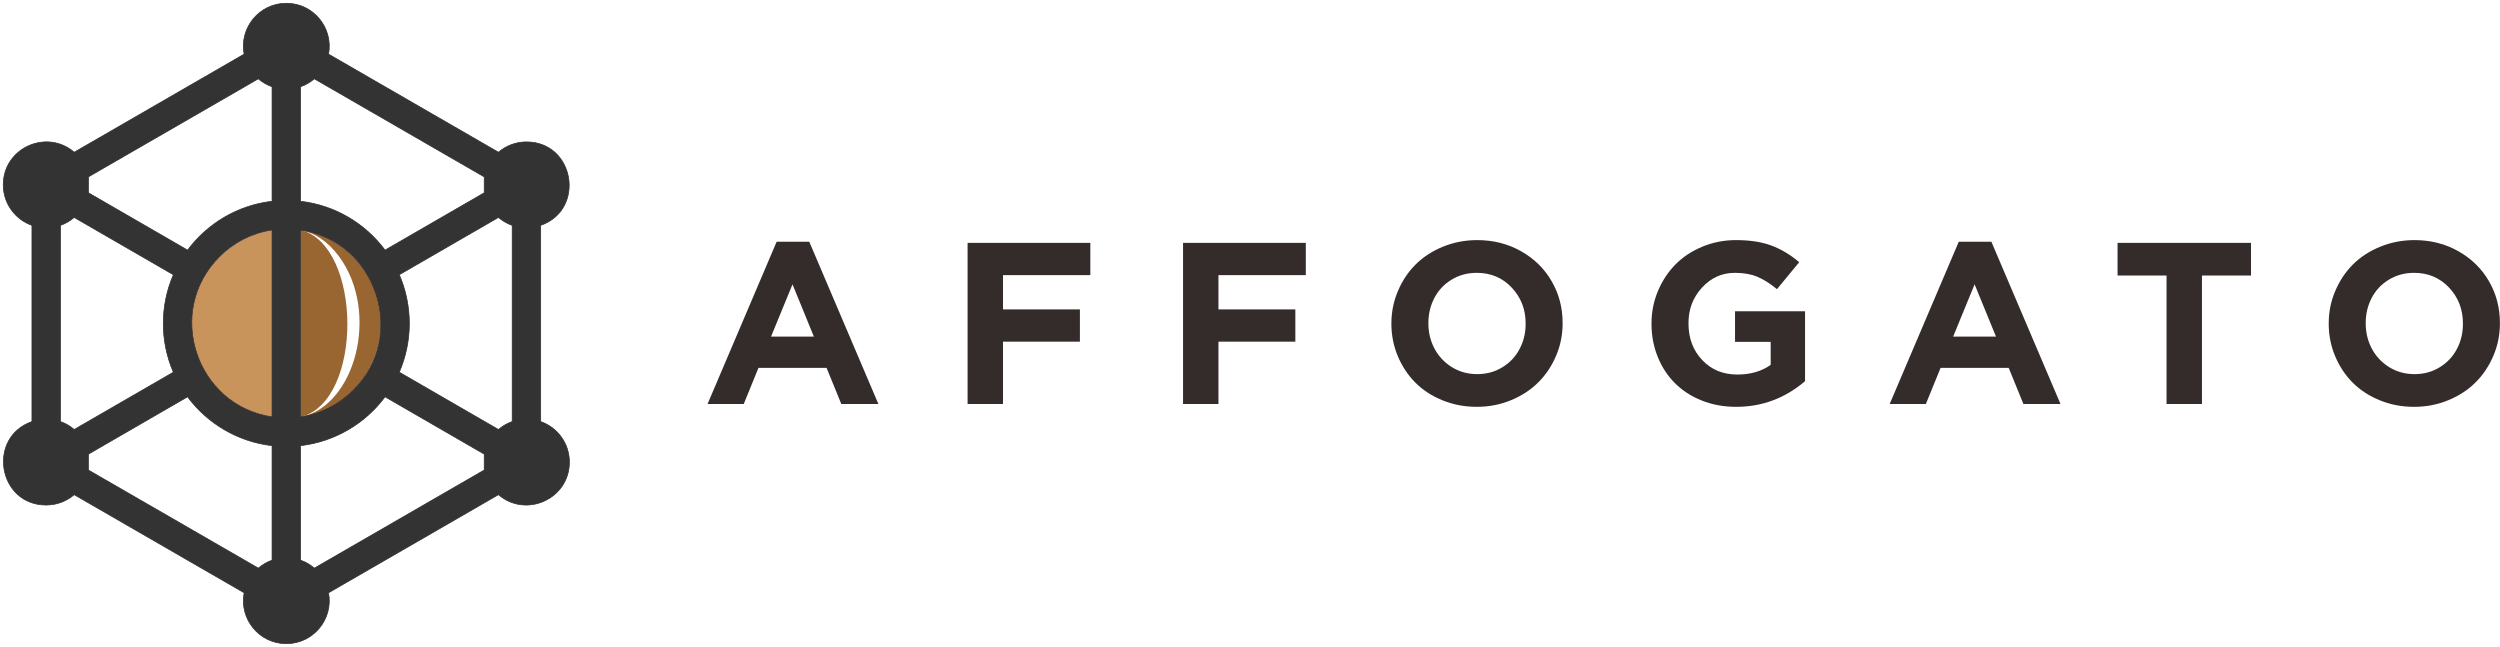<svg width="769" height="199" viewBox="0 0 769 199" fill="none" xmlns="http://www.w3.org/2000/svg">
<path fill-rule="evenodd" clip-rule="evenodd" d="M217.64 124.28L238.898 74.355H248.93L270.198 124.28H258.784L254.254 113.15H233.306L228.771 124.28H217.64ZM237.174 103.532H250.344L243.775 87.456L237.174 103.532ZM297.631 124.28V74.697H335.385V84.624H308.525V95.161H332.179V105.088H308.525V124.28H297.631ZM363.905 124.28V74.697H401.665V84.624H374.8V95.161H398.449V105.088H374.8V124.28H363.905ZM464.797 123.098C461.491 124.469 457.975 125.142 454.244 125.142C450.518 125.142 447.002 124.48 443.718 123.135C440.438 121.8 437.648 119.987 435.362 117.69C433.081 115.404 431.289 112.687 429.965 109.55C428.656 106.412 427.994 103.107 427.994 99.628V99.481C427.994 96.001 428.656 92.696 429.991 89.543C431.31 86.405 433.128 83.678 435.43 81.365C437.748 79.064 440.543 77.23 443.833 75.889C447.128 74.544 450.644 73.856 454.386 73.856C459.368 73.856 463.866 75.001 467.903 77.293C471.939 79.573 475.076 82.653 477.304 86.531C479.554 90.415 480.662 94.693 480.662 99.349V99.481C480.662 102.965 480 106.276 478.655 109.434C477.32 112.571 475.502 115.299 473.189 117.606C470.882 119.913 468.092 121.742 464.797 123.098ZM446.634 112.96C448.947 114.374 451.532 115.083 454.386 115.083C457.245 115.083 459.815 114.39 462.106 112.987C464.408 111.594 466.179 109.723 467.414 107.363C468.67 105.02 469.285 102.429 469.285 99.628V99.481C469.285 95.176 467.866 91.503 465.017 88.471C462.164 85.438 458.58 83.925 454.244 83.925C451.39 83.925 448.815 84.624 446.54 86.001C444.248 87.383 442.488 89.249 441.237 91.598C440.002 93.957 439.372 96.532 439.372 99.349V99.481C439.372 102.303 440.007 104.888 441.274 107.274C442.551 109.644 444.333 111.531 446.634 112.96V112.96ZM534.035 125.142C530.23 125.142 526.72 124.501 523.472 123.203C520.235 121.921 517.491 120.134 515.232 117.879C512.967 115.63 511.196 112.929 509.919 109.77C508.647 106.622 508 103.249 508 99.628V99.481C508 96.001 508.657 92.696 509.971 89.543C511.29 86.405 513.088 83.678 515.347 81.365C517.618 79.064 520.377 77.23 523.614 75.889C526.846 74.544 530.304 73.856 533.972 73.856C538.26 73.856 541.881 74.413 544.861 75.522C547.83 76.63 550.7 78.328 553.438 80.645L546.595 88.944C544.488 87.209 542.486 85.943 540.557 85.139C538.639 84.324 536.326 83.925 533.62 83.925C529.679 83.925 526.326 85.438 523.54 88.46C520.771 91.482 519.378 95.103 519.378 99.349V99.481C519.378 104.026 520.781 107.789 523.603 110.753C526.41 113.728 530.01 115.21 534.387 115.21C538.434 115.21 541.855 114.222 544.661 112.24V105.156H533.694V95.749H555.23V117.254C549.055 122.52 541.992 125.142 534.035 125.142V125.142ZM581.259 124.28L602.517 74.355H612.549L633.817 124.28H622.408L617.873 113.15H596.925L592.39 124.28H581.259ZM600.793 103.532H613.963L607.389 87.456L600.793 103.532ZM666.427 124.28V84.755H651.36V74.697H692.409V84.755H677.326V124.28H666.427ZM753.113 123.098C749.812 124.469 746.291 125.142 742.56 125.142C738.834 125.142 735.313 124.48 732.034 123.135C728.754 121.8 725.969 119.987 723.678 117.69C721.397 115.404 719.605 112.687 718.286 109.55C716.972 106.412 716.315 103.107 716.315 99.628V99.481C716.315 96.001 716.972 92.696 718.307 89.543C719.631 86.405 721.444 83.678 723.746 81.365C726.058 79.064 728.854 77.23 732.149 75.889C735.444 74.544 738.96 73.856 742.702 73.856C747.679 73.856 752.182 75.001 756.213 77.293C760.255 79.573 763.392 82.653 765.62 86.531C767.864 90.415 768.973 94.693 768.973 99.349V99.481C768.973 102.965 768.316 106.276 766.966 109.434C765.631 112.571 763.818 115.299 761.5 117.606C759.204 119.913 756.408 121.742 753.113 123.098V123.098ZM734.95 112.96C737.263 114.374 739.848 115.083 742.702 115.083C745.556 115.083 748.131 114.39 750.422 112.987C752.719 111.594 754.49 109.723 755.735 107.363C756.986 105.02 757.595 102.429 757.595 99.628V99.481C757.595 95.176 756.182 91.503 753.339 88.471C750.485 85.438 746.896 83.925 742.56 83.925C739.706 83.925 737.131 84.624 734.856 86.001C732.559 87.383 730.804 89.249 729.553 91.598C728.318 93.957 727.693 96.532 727.693 99.349V99.481C727.693 102.303 728.329 104.888 729.59 107.274C730.862 109.644 732.643 111.531 734.95 112.96" fill="#332C2B"/>
<path fill-rule="evenodd" clip-rule="evenodd" d="M83.678 128.263V70.796C70.53 72.909 58.989 83.829 58.989 99.516C58.989 114.084 69.705 126.145 83.678 128.263Z" fill="#C9935C"/>
<path fill-rule="evenodd" clip-rule="evenodd" d="M92.447 128.279C115.344 124.978 125.792 96.116 108.628 78.952C103.867 74.191 98.207 71.558 92.447 70.717V128.279C109.259 124.978 116.937 96.116 104.329 78.952C100.834 74.191 96.677 71.558 92.447 70.717C111.476 75.421 111.839 123.565 92.447 128.279Z" fill="#996632"/>
<path fill-rule="evenodd" clip-rule="evenodd" d="M57.705 76.939L27.198 59.307V54.404L79.462 24.234C80.697 25.295 82.126 26.131 83.687 26.683V61.909C73.187 63.128 63.838 68.694 57.705 76.939ZM92.458 61.909V26.683C94.024 26.131 95.448 25.295 96.683 24.234L148.947 54.404V59.307L118.44 76.939C112.302 68.699 102.995 63.128 92.458 61.909ZM166.316 69.324C180.206 64.442 176.742 43.647 161.933 43.647C158.648 43.647 155.637 44.85 153.325 46.831L101.061 16.655C102.58 8.568 96.389 1 88.07 1C79.756 1 73.565 8.568 75.084 16.655L22.825 46.831C14.338 39.537 1 45.523 1 56.853C1 62.613 4.689 67.516 9.829 69.324V129.676C-4.056 134.558 -0.592 155.353 14.212 155.353C17.502 155.353 20.508 154.15 22.825 152.163L75.089 182.339C73.565 190.448 79.777 198 88.07 198C96.368 198 102.585 190.448 101.061 182.339L153.325 152.163C161.807 159.458 175.15 153.472 175.15 142.141C175.15 136.382 171.461 131.478 166.316 129.676V69.324ZM122.823 84.507L153.325 66.88C154.56 67.942 155.989 68.772 157.55 69.324V129.676C155.989 130.222 154.56 131.058 153.325 132.12L122.818 114.488C126.948 104.955 126.948 94.04 122.823 84.507V84.507ZM83.687 128.241C60.311 124.704 50.62 95.827 67.516 78.92C71.794 74.648 77.407 71.694 83.687 70.754V128.241ZM92.458 128.241V70.754C115.886 74.296 125.498 103.2 108.628 120.074C104.351 124.347 98.738 127.301 92.458 128.241V128.241ZM118.44 122.056L148.947 139.693V144.59L96.683 174.766C95.453 173.705 94.024 172.864 92.458 172.317V137.086C102.969 135.867 112.307 130.307 118.44 122.056V122.056ZM22.82 66.88L53.327 84.512C49.196 94.045 49.202 104.96 53.322 114.493L22.82 132.12C21.585 131.053 20.161 130.222 18.6 129.676V69.324C20.161 68.772 21.585 67.937 22.82 66.88V66.88ZM27.198 139.693L57.694 122.061C63.822 130.296 73.145 135.872 83.687 137.086V172.317C82.126 172.864 80.697 173.705 79.462 174.766L27.198 144.59V139.693Z" fill="#333333"/>
<path d="M57.705 76.939L27.198 59.307V54.404L79.462 24.234C80.697 25.295 82.126 26.131 83.687 26.683V61.909C73.187 63.128 63.838 68.694 57.705 76.939ZM92.458 61.909V26.683C94.024 26.131 95.448 25.295 96.683 24.234L148.947 54.404V59.307L118.44 76.939C112.302 68.699 102.995 63.128 92.458 61.909ZM166.316 69.324C180.206 64.442 176.742 43.647 161.933 43.647C158.648 43.647 155.637 44.85 153.325 46.831L101.061 16.655C102.58 8.568 96.389 1 88.07 1C79.756 1 73.565 8.568 75.084 16.655L22.825 46.831C14.338 39.537 1 45.523 1 56.853C1 62.613 4.689 67.516 9.829 69.324V129.676C-4.056 134.558 -0.592 155.353 14.212 155.353C17.502 155.353 20.508 154.15 22.825 152.163L75.089 182.339C73.565 190.448 79.777 198 88.07 198C96.368 198 102.585 190.448 101.061 182.339L153.325 152.163C161.807 159.458 175.15 153.472 175.15 142.141C175.15 136.382 171.461 131.478 166.316 129.676V69.324ZM122.823 84.507L153.325 66.88C154.56 67.942 155.989 68.772 157.55 69.324V129.676C155.989 130.222 154.56 131.058 153.325 132.12L122.818 114.488C126.948 104.955 126.948 94.04 122.823 84.507ZM83.687 128.241C60.311 124.704 50.62 95.827 67.516 78.92C71.794 74.648 77.407 71.694 83.687 70.754V128.241ZM92.458 128.241V70.754C115.886 74.296 125.498 103.2 108.628 120.074C104.351 124.347 98.738 127.301 92.458 128.241ZM118.44 122.056L148.947 139.692V144.59L96.683 174.766C95.453 173.705 94.024 172.864 92.458 172.317V137.086C102.969 135.867 112.307 130.307 118.44 122.056ZM22.82 66.88L53.327 84.512C49.196 94.045 49.202 104.96 53.322 114.493L22.82 132.12C21.585 131.053 20.161 130.222 18.6 129.676V69.324C20.161 68.772 21.585 67.937 22.82 66.88ZM27.198 139.692L57.694 122.061C63.822 130.296 73.145 135.872 83.687 137.086V172.317C82.126 172.864 80.697 173.705 79.462 174.766L27.198 144.59V139.692Z" stroke="#332C2B" stroke-width="0.216" stroke-miterlimit="22.926"/>
</svg>
